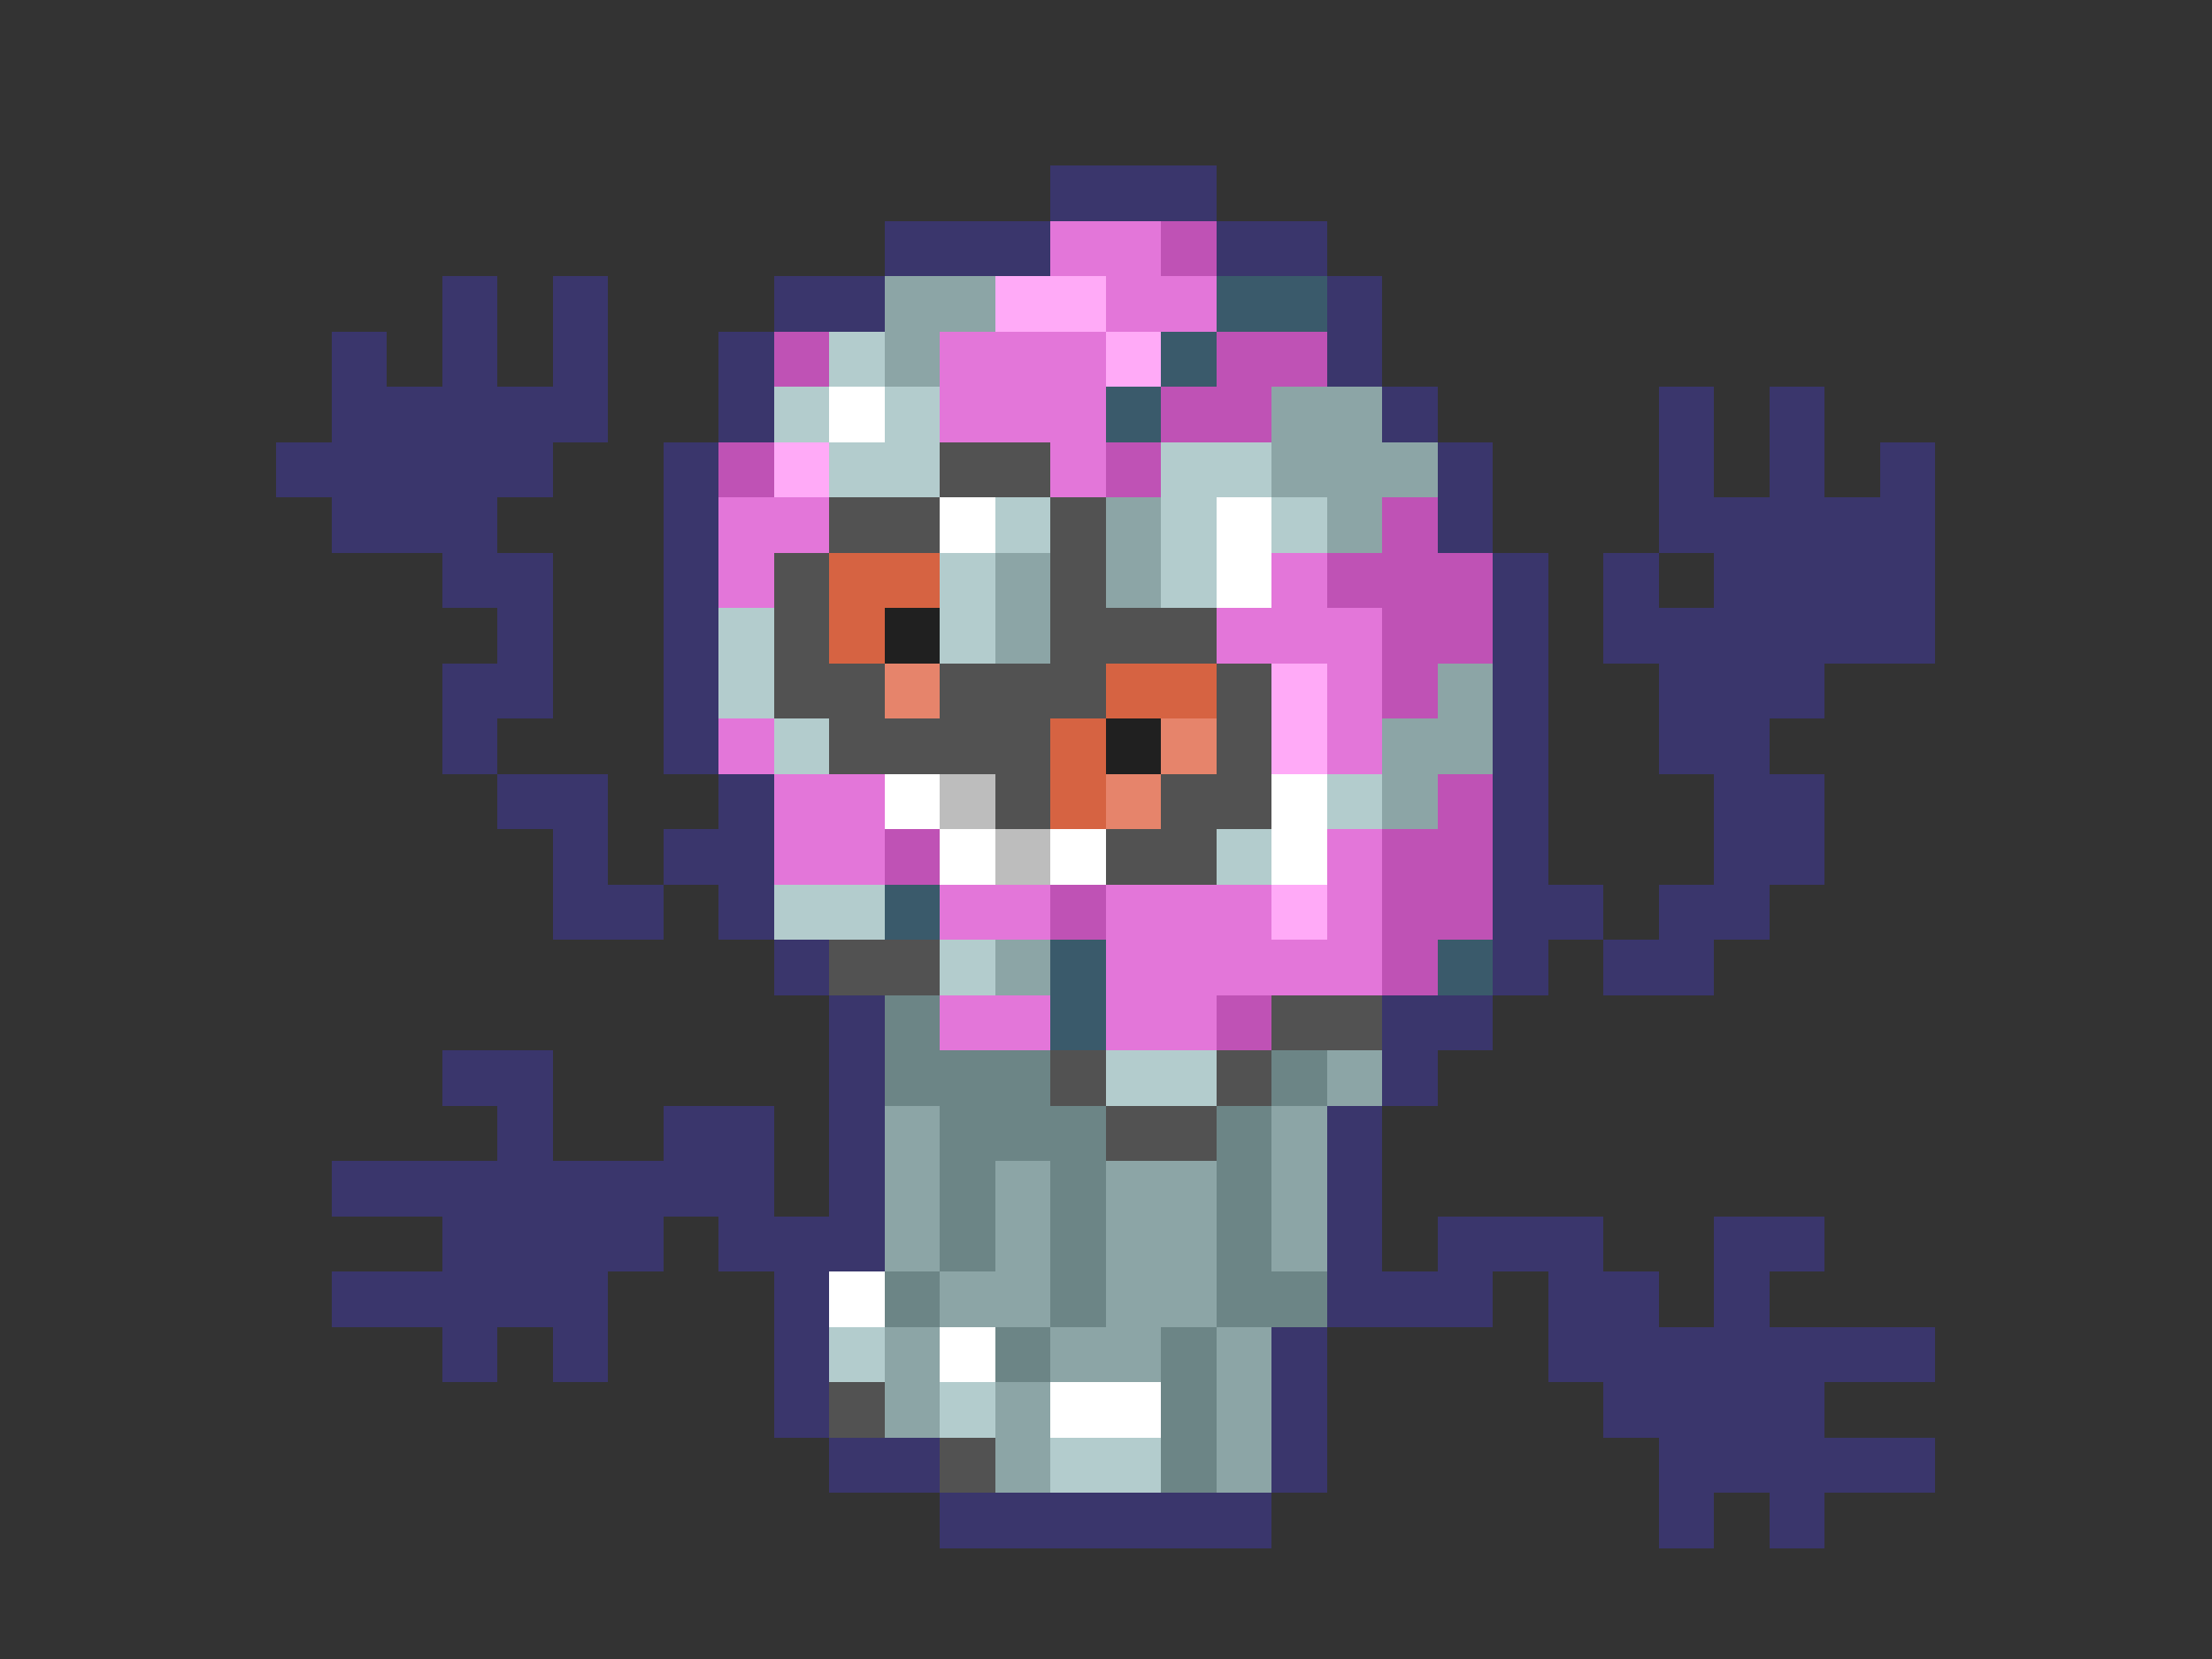 <svg xmlns="http://www.w3.org/2000/svg" viewBox="0 -0.5 40 30" shape-rendering="crispEdges">
<rect x="0" y="-0.5" width="40" height="30" fill="#333333" stroke="none"/>
<path stroke="#3a366c" d="M19 3h3M16 4h3M22 4h2M8 5h1M10 5h1M14 5h2M24 5h1M6 6h1M8 6h1M10 6h1M13 6h1M24 6h1M6 7h5M13 7h1M25 7h1M30 7h1M32 7h1M5 8h5M12 8h1M26 8h1M30 8h1M32 8h1M34 8h1M6 9h3M12 9h1M26 9h1M30 9h5M8 10h2M12 10h1M27 10h1M29 10h1M31 10h4M9 11h1M12 11h1M27 11h1M29 11h6M8 12h2M12 12h1M27 12h1M30 12h3M8 13h1M12 13h1M27 13h1M30 13h2M9 14h2M13 14h1M27 14h1M31 14h2M10 15h1M12 15h2M27 15h1M31 15h2M10 16h2M13 16h1M27 16h2M30 16h2M14 17h1M27 17h1M29 17h2M15 18h1M25 18h2M8 19h2M15 19h1M25 19h1M9 20h1M12 20h2M15 20h1M24 20h1M6 21h8M15 21h1M24 21h1M8 22h4M13 22h3M24 22h1M26 22h3M31 22h2M6 23h5M14 23h1M24 23h3M28 23h2M31 23h1M8 24h1M10 24h1M14 24h1M23 24h1M28 24h7M14 25h1M23 25h1M29 25h4M15 26h2M23 26h1M30 26h5M17 27h6M30 27h1M32 27h1" />
<path stroke="#e376d9" d="M19 4h2M20 5h2M17 6h3M17 7h3M19 8h1M13 9h2M13 10h1M23 10h1M22 11h3M24 12h1M13 13h1M24 13h1M14 14h2M14 15h2M24 15h1M17 16h2M20 16h3M24 16h1M20 17h5M17 18h2M20 18h2" />
<path stroke="#bf52b5" d="M21 4h1M14 6h1M22 6h2M21 7h2M13 8h1M20 8h1M25 9h1M24 10h3M25 11h2M25 12h1M26 14h1M16 15h1M25 15h2M19 16h1M25 16h2M25 17h1M22 18h1" />
<path stroke="#8ca5a6" d="M16 5h2M16 6h1M23 7h2M23 8h3M20 9h1M24 9h1M18 10h1M20 10h1M18 11h1M26 12h1M25 13h2M25 14h1M18 17h1M24 19h1M16 20h1M23 20h1M16 21h1M18 21h1M20 21h2M23 21h1M16 22h1M18 22h1M20 22h2M23 22h1M17 23h2M20 23h2M16 24h1M19 24h2M22 24h1M16 25h1M18 25h1M22 25h1M18 26h1M22 26h1" />
<path stroke="#ffaaf7" d="M18 5h2M20 6h1M14 8h1M23 12h1M23 13h1M23 16h1" />
<path stroke="#3a5a6b" d="M22 5h2M21 6h1M20 7h1M16 16h1M19 17h1M26 17h1M19 18h1" />
<path stroke="#b3cccd" d="M15 6h1M14 7h1M16 7h1M15 8h2M21 8h2M18 9h1M21 9h1M23 9h1M17 10h1M21 10h1M13 11h1M17 11h1M13 12h1M14 13h1M24 14h1M22 15h1M14 16h2M17 17h1M20 19h2M15 24h1M17 25h1M19 26h2" />
<path stroke="#ffffff" d="M15 7h1M17 9h1M22 9h1M22 10h1M16 14h1M23 14h1M17 15h1M19 15h1M23 15h1M15 23h1M17 24h1M19 25h2" />
<path stroke="#525252" d="M17 8h2M15 9h2M19 9h1M14 10h1M19 10h1M14 11h1M19 11h3M14 12h2M17 12h3M22 12h1M15 13h4M22 13h1M18 14h1M21 14h2M20 15h2M15 17h2M23 18h2M19 19h1M22 19h1M20 20h2M15 25h1M17 26h1" />
<path stroke="#d66342" d="M15 10h2M15 11h1M20 12h2M19 13h1M19 14h1" />
<path stroke="#202020" d="M16 11h1M20 13h1" />
<path stroke="#e6846b" d="M16 12h1M21 13h1M20 14h1" />
<path stroke="#bdbdbd" d="M17 14h1M18 15h1" />
<path stroke="#6c8586" d="M16 18h1M16 19h3M23 19h1M17 20h3M22 20h1M17 21h1M19 21h1M22 21h1M17 22h1M19 22h1M22 22h1M16 23h1M19 23h1M22 23h2M18 24h1M21 24h1M21 25h1M21 26h1" />
</svg>